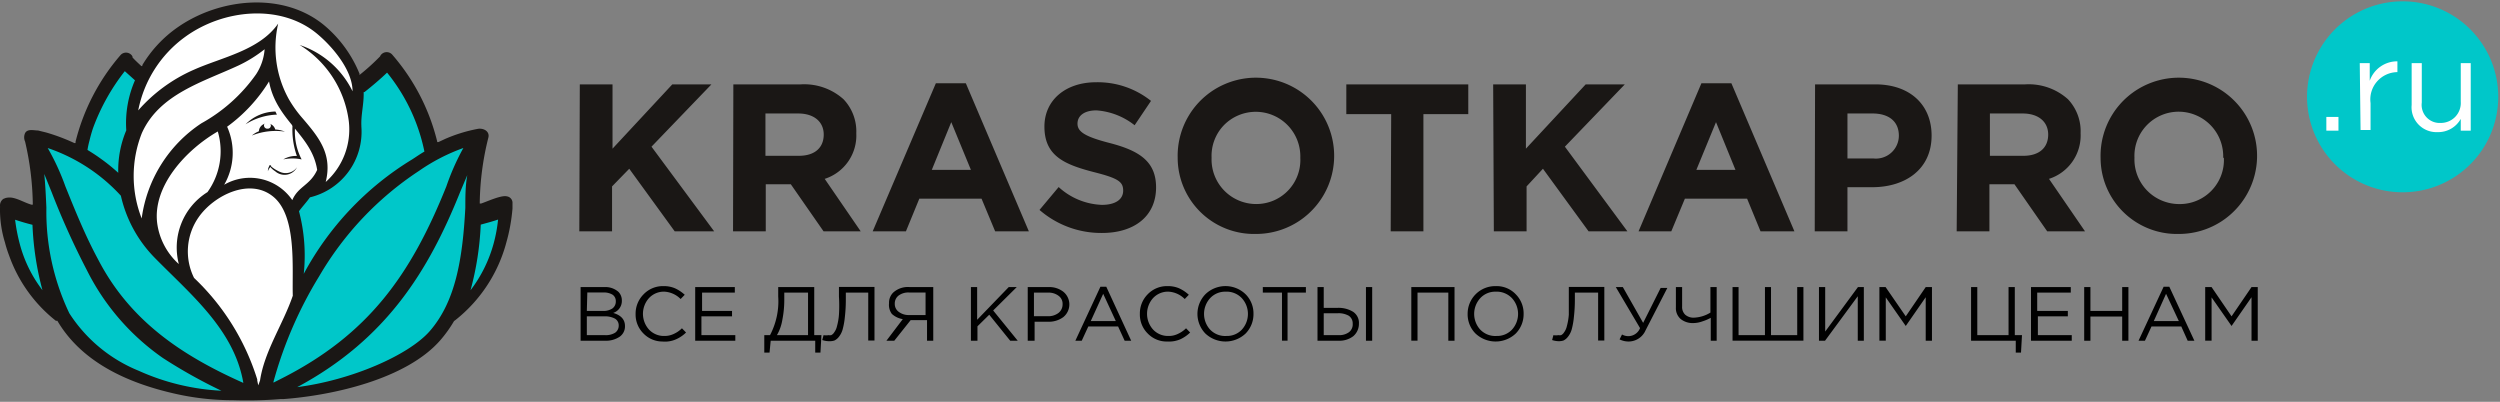 <svg width="112" height="18" viewBox="0 0 112 18" fill="none" xmlns="http://www.w3.org/2000/svg"><rect x="0" y="0" width="112" height="18" fill="#808080" stroke="none"/><path d="M107.638 8.614a4.28 4.28 0 004.284-4.277A4.28 4.28 0 00107.638.06a4.28 4.28 0 00-4.283 4.277 4.28 4.28 0 004.283 4.277z" fill="#00C7C9"/><path fill-rule="evenodd" clip-rule="evenodd" d="M16.11 3.312a5.552 5.552 0 00-1.607-2.197C12.662-.387 9.83-.08 7.968 1.217a5.503 5.503 0 00-1.592 1.7v.043h-.044c-.132-.124-.271-.249-.396-.388v-.037a.264.264 0 00-.08-.102.33.33 0 00-.47.051 9.398 9.398 0 00-2.002 3.867v.059h-.052a8.81 8.81 0 00-1.269-.476l-.359-.088c-.183 0-.47-.088-.58.117a.46.46 0 000 .38c.214.908.33 1.836.345 2.769v.058h-.058c-.28-.08-.529-.234-.807-.3a.735.735 0 00-.352 0l-.096.037a.359.359 0 00-.154.337 4.988 4.988 0 00.22 1.618c.05.196.112.39.184.579a6.475 6.475 0 002.097 2.93h.066c1.108 1.881 3.184 2.79 5.23 3.258.861.199 1.742.3 2.626.3a18.56 18.56 0 002.134-.05h.132c2.2-.162 5.516-.887 7.042-2.645.228-.264.431-.548.608-.85l.059-.043a6.59 6.59 0 002.288-3.493c.14-.493.23-.999.272-1.51v-.27a.293.293 0 00-.25-.271c-.256-.066-.887.234-1.159.322h-.058v-.058c.016-.971.144-1.937.381-2.878.088-.293-.205-.455-.47-.41a6.806 6.806 0 00-1.466.453l-.3.14h-.052v-.03a9.288 9.288 0 00-2.002-3.874.331.331 0 00-.47-.051.294.294 0 00-.088.117l-.066.066a9.54 9.54 0 01-.814.732l-.044.037.007-.051z" fill="#1A1715"/><path fill-rule="evenodd" clip-rule="evenodd" d="M13.095 8.965c.264-.622.8-.659 1.114-1.354-.242-1.582-1.833-2.197-2.156-3.962a7.115 7.115 0 01-1.878 2.028 2.86 2.86 0 01-.132 2.6 2.299 2.299 0 013.052.688zm-6.748.821a6.08 6.08 0 012.677-4.263 7.331 7.331 0 002.45-2.197c.22-.335.351-.72.381-1.12-.364.289-.76.535-1.18.732-1.578.733-3.536 1.274-4.32 3.025a5.222 5.222 0 00-.008 3.823z" fill="#fff"/><path fill-rule="evenodd" clip-rule="evenodd" d="M8.012 11.829a2.925 2.925 0 011.283-3.222 3.14 3.14 0 00.462-2.717c-1.408.812-2.933 2.438-2.713 4.123.093.667.408 1.283.894 1.75l.074.066z" fill="#fff"/><path fill-rule="evenodd" clip-rule="evenodd" d="M6.193 4.945a7.092 7.092 0 012.5-1.824c1.248-.556 2.935-.864 3.77-2.065a4.769 4.769 0 00.478 3.39 5.4 5.4 0 00.63.872c.734.857 1.328 1.604 1.02 2.835a3.149 3.149 0 001.034-2.732 4.71 4.71 0 00-2.2-3.406 4.073 4.073 0 012.369 2.073v-.044c-.03-.967-.968-2.029-1.636-2.57C12.538.17 10 .411 8.29 1.656a5.316 5.316 0 00-2.097 3.288z" fill="#fff"/><path fill-rule="evenodd" clip-rule="evenodd" d="M9.919 17.505A23.27 23.27 0 017.3 16.04a10.52 10.52 0 01-3.41-3.94 34.802 34.802 0 01-1.577-3.493l-.33-.813c.051.512.073 1.018.095 1.508a10.576 10.576 0 001.027 4.731 6.687 6.687 0 003.11 2.578c1.167.527 2.424.83 3.704.894zm10.694-8.898c-1.409 3.508-3.294 6.59-7.298 8.736 2.405-.307 4.987-1.42 5.94-2.511 1.152-1.326 1.468-3.216 1.592-5.522 0-.491 0-.989.088-1.465l-.322.762z" fill="#00C7C9"/><path fill-rule="evenodd" clip-rule="evenodd" d="M2.137 6.63c.314.548.58 1.124.792 1.72.447 1.106.887 2.197 1.467 3.274 1.423 2.746 3.74 4.299 6.506 5.53-.411-2.396-2.384-3.985-3.983-5.618a5.776 5.776 0 01-1.504-2.768 7.871 7.871 0 00-3.242-2.124l-.036-.015zm10.136 10.501l.33-.168c3.895-1.97 5.802-4.643 7.394-8.613.203-.595.458-1.17.762-1.72a8.52 8.52 0 00-1.987 1.025 14.217 14.217 0 00-4.474 4.723 18.225 18.225 0 00-2.054 4.753h.03z" fill="#00C7C9"/><path fill-rule="evenodd" clip-rule="evenodd" d="M13.887 8.84c-.162.228-.338.411-.492.623.24.915.312 1.865.213 2.805a13.447 13.447 0 014.856-5.126c.183-.117.359-.242.55-.352a8.219 8.219 0 00-1.673-3.537c-.322.308-.66.593-1.012.872h-.036v.102c0 .476-.125.938-.103 1.414v.036a3.021 3.021 0 01-2.303 3.164zM21.082 13a6.083 6.083 0 001.034-2.094c.095-.35.161-.708.198-1.07-.256.089-.52.155-.777.228-.042.99-.195 1.973-.455 2.93V13zm-19.18 0a13.296 13.296 0 01-.447-2.929 10.37 10.37 0 01-.778-.227c.043.361.112.718.205 1.07A5.856 5.856 0 001.902 13zm3.755-7.162a4.805 4.805 0 01.39-2.24l-.456-.41a9.304 9.304 0 00-1.43 2.57 6.74 6.74 0 00-.154.549 3.694 3.694 0 00-.088.41c.205.125.41.256.609.403.27.191.526.4.77.622a4.586 4.586 0 01.36-1.904z" fill="#00C7C9"/><path fill-rule="evenodd" clip-rule="evenodd" d="M11.57 17.263l-.045-.212v-.052a10.589 10.589 0 00-2.831-4.548 2.67 2.67 0 01.213-2.731c.682-.967 2.288-1.78 3.344-.901s.829 3.186.866 4.43c-.433 1.268-1.27 2.476-1.467 3.794l-.08.22z" fill="#fff"/><path d="M13.513 7.142a1.983 1.983 0 00-.822 0 1.08 1.08 0 01.609-.154 3.549 3.549 0 01-.169-1.655c.074.11 0 .11.103.22-.073.545.025 1.1.279 1.589zm-2.509-1.575a1.916 1.916 0 011.335-.57l.066.138c-.497.018-.98.167-1.4.432zm2.303 1.926a.63.63 0 01-.982.176.837.837 0 01-.257-.249h.037c.124.112.265.203.418.271a.624.624 0 00.784-.198z" fill="#1A1715"/><path fill-rule="evenodd" clip-rule="evenodd" d="M12.156 7.442a.557.557 0 00-.154.227.439.439 0 01.095-.278l.059.051z" fill="#171819"/><path d="M12.765 5.897a1.358 1.358 0 00-.433-.095.374.374 0 00-.734.08 1.13 1.13 0 00-.315.19c.47-.188.98-.248 1.482-.175z" fill="#1A1715"/><path fill-rule="evenodd" clip-rule="evenodd" d="M12.002 5.765a.139.139 0 00.132-.154.154.154 0 00-.162-.139.147.147 0 00-.103.25.147.147 0 00.104.043h.029z" fill="#fff"/><path d="M104.22 5.238h.543v.615h-.543v-.615zm1.497-2.41h.447v.791a1.298 1.298 0 011.24-.871v.483a1.23 1.23 0 00-.914.422 1.216 1.216 0 00-.289.963v1.208h-.448l-.036-2.996zm2.325 1.875V2.828h.454v1.765a.81.81 0 00.491.855.806.806 0 00.346.06.9.9 0 00.664-.276.895.895 0 00.245-.675V2.828h.447v3.025h-.447v-.527a1.154 1.154 0 01-1.034.593 1.117 1.117 0 01-1.109-.746 1.104 1.104 0 01-.057-.47z" fill="#fff"/><path d="M25.974 3.78h1.467v2.88l2.677-2.879h1.753l-2.684 2.79 2.809 3.794h-1.768L28.19 7.56l-.77.791v2.014h-1.467l.022-6.584zm6.88 0h3.015a2.637 2.637 0 011.921.667 2.088 2.088 0 01.572 1.523 2.041 2.041 0 01-1.415 2.043l1.613 2.351h-1.664l-1.467-2.109h-1.123v2.11H32.84l.014-6.585zm2.934 3.2c.734 0 1.115-.38 1.115-.951 0-.572-.433-.945-1.144-.945h-1.467v1.897h1.496zm6.139-3.25h1.342l2.824 6.634h-1.51l-.61-1.464h-2.787l-.601 1.464h-1.489l2.831-6.635zm1.57 3.88l-.88-2.138-.873 2.139h1.753zm3.073 1.795l.858-1.025a3.03 3.03 0 001.937.798c.594 0 .953-.235.953-.637 0-.403-.227-.557-1.328-.835-1.327-.344-2.2-.733-2.2-2.036 0-1.194.96-1.985 2.31-1.985a3.825 3.825 0 012.465.835l-.734 1.091a3.113 3.113 0 00-1.709-.666c-.557 0-.85.249-.85.593s.286.571 1.422.864c1.343.344 2.098.828 2.098 1.992 0 1.311-.997 2.043-2.42 2.043a4.214 4.214 0 01-2.802-1.032zm6.19-2.336a3.496 3.496 0 012.104-3.297 3.51 3.51 0 013.851.705 3.5 3.5 0 01.796 3.827 3.501 3.501 0 01-3.252 2.177 3.423 3.423 0 01-3.23-2.087 3.409 3.409 0 01-.269-1.325zm5.494 0a1.997 1.997 0 00-3.427-1.456 1.978 1.978 0 00-.548 1.456 1.996 1.996 0 001.218 1.913 2.005 2.005 0 001.564 0 1.974 1.974 0 001.193-1.913zm4.071-1.956h-2.01V3.78h5.464v1.333h-2.01v5.251h-1.466l.022-5.25zm4.569-1.333h1.467v2.88l2.677-2.879h1.753l-2.684 2.79 2.802 3.794H71.17L69.124 7.56l-.733.791v2.014h-1.467l-.03-6.584zm9.33-.05h1.342l2.824 6.634h-1.518L78.27 8.9h-2.787l-.609 1.464h-1.467l2.817-6.635zm1.525 3.88l-.872-2.138-.88 2.139h1.752zm3.565-3.83h2.7c1.569 0 2.522.93 2.522 2.293 0 1.523-1.188 2.314-2.662 2.314h-1.108v1.977H81.3l.015-6.584zm2.604 3.318a1.029 1.029 0 001.151-1.018c0-.644-.454-.996-1.18-.996h-1.123v2.014h1.152zM87.71 3.78h3.015a2.637 2.637 0 011.921.667 2.087 2.087 0 01.565 1.523 2.041 2.041 0 01-1.416 2.043l1.614 2.351h-1.694l-1.467-2.109h-1.122v2.11h-1.467l.051-6.585zm2.934 3.2c.733 0 1.115-.38 1.115-.951 0-.572-.433-.945-1.144-.945h-1.467v1.897h1.496zm3.462.089a3.496 3.496 0 012.104-3.297 3.51 3.51 0 013.851.705 3.492 3.492 0 01.795 3.827 3.499 3.499 0 01-3.252 2.177 3.423 3.423 0 01-3.23-2.087 3.409 3.409 0 01-.268-1.325zm5.493 0a1.995 1.995 0 00-1.215-1.905 1.983 1.983 0 00-2.635 1.121c-.094.25-.137.517-.125.784a1.996 1.996 0 001.219 1.913c.248.105.514.16.783.16a1.976 1.976 0 001.88-1.281c.095-.253.137-.523.123-.792h-.03z" fill="#1A1715"/><path d="M26.011 15.264v-2.402h1.049a.889.889 0 01.645.212.541.541 0 01.154.388.563.563 0 01-.388.557c.352.102.528.3.528.585a.563.563 0 01-.242.484 1.094 1.094 0 01-.653.176H26.01zm.279-1.333h.733a.735.735 0 00.41-.11.38.38 0 00.155-.322.343.343 0 00-.14-.293.735.735 0 00-.403-.103h-.733l-.022.828zm0 1.084h.821a.793.793 0 00.448-.11.388.388 0 00.16-.322.35.35 0 00-.168-.308.954.954 0 00-.484-.103h-.777v.843zm3.388.285a1.182 1.182 0 01-.85-.359 1.192 1.192 0 01-.353-.878 1.222 1.222 0 01.36-.88 1.196 1.196 0 01.887-.365c.182-.004.362.03.528.102.156.073.3.17.426.286l-.184.19a1.108 1.108 0 00-.733-.33.91.91 0 00-.682.286 1.053 1.053 0 000 1.414.909.909 0 00.682.285.948.948 0 00.418-.088 1.25 1.25 0 00.374-.256l.184.19a1.518 1.518 0 01-.44.3 1.219 1.219 0 01-.617.103zm1.467-.036v-2.402h1.775v.248h-1.467v.82h1.342v.242h-1.371v.843h1.518v.249h-1.797zm3.095.534v-.783h.257c.28-.534.408-1.135.367-1.736v-.418h1.614v2.154h.322l-.044.783h-.234v-.534h-1.995l-.052.534h-.235zm.565-.783H36.2V13.11h-1.064v.308c.001.307-.028.614-.088.916-.039.24-.12.47-.242.68zm2.355.271a.962.962 0 01-.323-.052l.059-.22a.586.586 0 00.22 0 .344.344 0 00.124 0 .329.329 0 00.132-.124.73.73 0 00.125-.278 2.66 2.66 0 00.088-.513c.017-.27.017-.542 0-.813v-.432h1.592v2.402h-.28V13.11h-1.004v.257a6.87 6.87 0 01-.044.842c-.018.19-.052.38-.103.564a.944.944 0 01-.168.322.55.55 0 01-.198.161.667.667 0 01-.22.03zm2.552-.022l.733-.967a.939.939 0 01-.49-.234.673.673 0 01-.126-.476.636.636 0 01.191-.484.978.978 0 01.734-.242h1.056v2.403h-.279v-.923h-.733l-.734.923h-.352zm1.02-1.15h.733v-1.01h-.733a.734.734 0 00-.477.138.447.447 0 00-.169.366.432.432 0 00.184.367.734.734 0 00.462.139zm2.765 1.15v-2.402h.279v1.464l1.415-1.465h.36l-1.057 1.048 1.1 1.355h-.337l-.939-1.165-.528.52v.645h-.293zm2.545 0v-2.402h.917a1.02 1.02 0 01.674.205.732.732 0 010 1.142c-.2.144-.443.216-.689.205h-.594v.85h-.308zm.279-1.099h.608a.736.736 0 00.492-.146.484.484 0 00.183-.389.44.44 0 00-.183-.38.734.734 0 00-.477-.14h-.623v1.055zm1.855 1.099l1.122-2.417h.264l1.115 2.417h-.293l-.293-.637h-1.335l-.294.637h-.286zm.69-.88h1.122l-.565-1.222-.557 1.223zm3.432.916a1.175 1.175 0 01-.88-.359 1.192 1.192 0 01-.352-.878 1.214 1.214 0 01.352-.88 1.194 1.194 0 01.888-.365c.181-.004.361.03.528.102.155.073.299.17.425.286l-.183.19a1.109 1.109 0 00-.734-.33.91.91 0 00-.682.286 1.054 1.054 0 000 1.414.91.91 0 00.682.285.925.925 0 00.418-.088c.14-.062.266-.149.375-.256l.183.19a1.59 1.59 0 01-.433.3 1.27 1.27 0 01-.587.103zm3.506-.359a1.314 1.314 0 01-1.804 0 1.266 1.266 0 010-1.757 1.292 1.292 0 011.804 0 1.216 1.216 0 01.352.879c.004.327-.123.643-.352.878zm-1.591-.175a.93.93 0 00.733.285.91.91 0 00.69-.285 1.046 1.046 0 000-1.406.939.939 0 00-.734-.293.917.917 0 00-.69.293 1.047 1.047 0 000 1.406zm3.22.498V13.11h-.859v-.25h1.93v.25h-.822v2.153h-.25zm1.591 0v-2.402h.279v.93h.623c.242-.01.482.05.69.175a.594.594 0 01.264.528.732.732 0 01-.25.564 1.015 1.015 0 01-.66.205h-.946zm.279-.25h.66a.734.734 0 00.47-.131.439.439 0 00.168-.381.41.41 0 00-.169-.352.917.917 0 00-.491-.117h-.638v.982zm1.892.25v-2.402h.279v2.402h-.279zm2.032 0v-2.402h1.936v2.402h-.278V13.11h-1.38v2.153h-.278zm4.679-.323a1.314 1.314 0 01-1.804 0 1.216 1.216 0 01-.352-.878 1.236 1.236 0 011.262-1.245 1.182 1.182 0 01.894.366 1.215 1.215 0 01.352.879c.004.327-.122.644-.352.878zm-1.591-.175a.93.93 0 00.733.285.91.91 0 00.69-.285 1.046 1.046 0 000-1.406.946.946 0 00-.734-.293.91.91 0 00-.69.293 1.046 1.046 0 000 1.406zm3.543.52a.962.962 0 01-.323-.052l.058-.22a.586.586 0 00.22 0 .343.343 0 00.125 0 .33.33 0 00.132-.124.733.733 0 00.125-.278c.046-.168.075-.34.088-.513v-1.245h1.591v2.402h-.278V13.11h-1.042v.257a6.91 6.91 0 01-.044.842 3.27 3.27 0 01-.102.564.944.944 0 01-.17.322.55.55 0 01-.197.161.666.666 0 01-.183.03zm3.117.014a.918.918 0 01-.418-.095l.11-.22a.565.565 0 00.807-.286l-1.086-1.838h.315l.91 1.604.785-1.567h.3l-.975 1.897a.834.834 0 01-.748.505zm3.667-.036v-1.026a2.06 2.06 0 01-.381.162 1.23 1.23 0 01-.39.073.859.859 0 01-.579-.183.645.645 0 01-.212-.52v-.909h.279v.872a.473.473 0 00.139.366c.11.093.252.14.396.132.26-.012.512-.09.733-.227v-1.143h.28v2.403h-.265zm.976 0v-2.402h.27v2.153h1.182V12.86h.271v2.154h1.174V12.86h.278v2.403h-3.175zm3.872 0v-2.402h.279v1.992l1.467-1.992h.264v2.402h-.272v-1.992l-1.466 1.992h-.272zm2.707 0v-2.402h.278l.903 1.31.894-1.31h.28v2.402h-.28v-1.948l-.894 1.288-.895-1.281v1.94h-.286zm6.109.534v-.534h-2.002v-2.402h.279v2.153h1.4V12.86h.28v2.154h.322l-.044.783h-.234zm.683-.534v-2.402h1.782v.248h-1.504v.82h1.372v.242h-1.342v.843h1.518v.249h-1.826zm2.383 0v-2.402h.279v1.069h1.423v-1.07h.279v2.403h-.279V14.18h-1.423v1.084h-.279zm2.435 0l1.123-2.417h.256l1.122 2.417h-.3l-.286-.637h-1.335l-.293.637h-.287zm.683-.88h1.122l-.572-1.222-.55 1.223zm2.303.88v-2.402h.286l.895 1.31.894-1.31h.279v2.402h-.279v-1.948l-.894 1.288-.895-1.281v1.94h-.286z" fill="#000"/></svg>